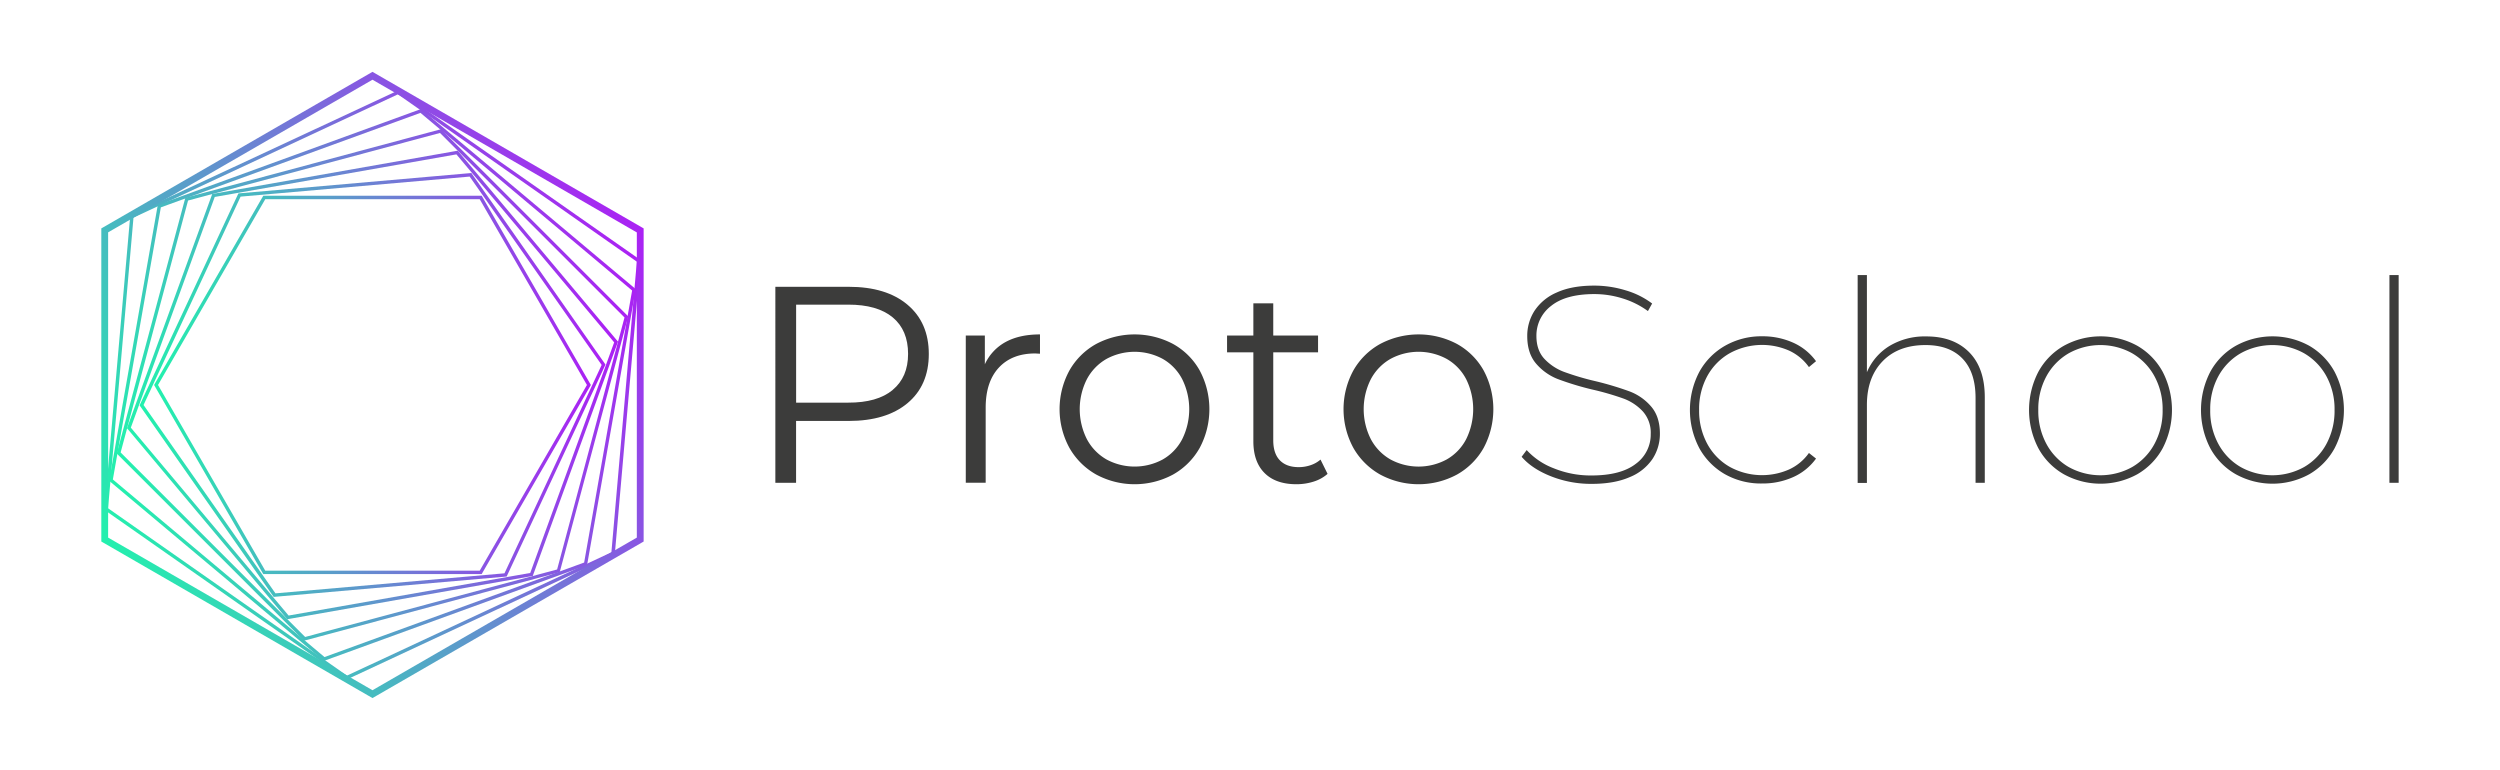 <svg xmlns="http://www.w3.org/2000/svg" xmlns:xlink="http://www.w3.org/1999/xlink" viewBox="0 0 1056.84 325.48"><defs><style>.cls-1{fill:url(#Gradient_bez_nazwy_3);}.cls-2{fill:url(#Gradient_bez_nazwy_3-2);}.cls-3{fill:url(#Gradient_bez_nazwy_3-3);}.cls-4{fill:url(#Gradient_bez_nazwy_3-4);}.cls-5{fill:url(#Gradient_bez_nazwy_3-5);}.cls-6{fill:url(#Gradient_bez_nazwy_3-6);}.cls-7{fill:url(#Gradient_bez_nazwy_3-7);}.cls-8{fill:#3c3c3b;}</style><linearGradient id="Gradient_bez_nazwy_3" x1="65.14" y1="162.74" x2="249.78" y2="162.74" gradientUnits="userSpaceOnUse"><stop offset="0" stop-color="#22f2ad"/><stop offset="1" stop-color="#ab21f4"/></linearGradient><linearGradient id="Gradient_bez_nazwy_3-2" x1="68.75" y1="239.8" x2="266.47" y2="239.8" gradientTransform="translate(-30.41 -61.54) rotate(-5)" xlink:href="#Gradient_bez_nazwy_3"/><linearGradient id="Gradient_bez_nazwy_3-3" x1="68.53" y1="321.23" x2="279.32" y2="321.23" gradientTransform="matrix(0.98, -0.17, 0.17, 0.98, -69.6, -123.41)" xlink:href="#Gradient_bez_nazwy_3"/><linearGradient id="Gradient_bez_nazwy_3-4" x1="65" y1="400.88" x2="288.85" y2="400.88" gradientTransform="translate(-117.19 -178.69) rotate(-15)" xlink:href="#Gradient_bez_nazwy_3"/><linearGradient id="Gradient_bez_nazwy_3-5" x1="56.59" y1="477.12" x2="293.51" y2="477.12" gradientTransform="translate(-170.22 -225.74) rotate(-20)" xlink:href="#Gradient_bez_nazwy_3"/><linearGradient id="Gradient_bez_nazwy_3-6" x1="33.28" y1="552.99" x2="283.27" y2="552.99" gradientTransform="matrix(0.91, -0.42, 0.42, 0.91, -219.69, -271.56)" xlink:href="#Gradient_bez_nazwy_3"/><linearGradient id="Gradient_bez_nazwy_3-7" x1="2.22" y1="634.49" x2="266.95" y2="634.49" gradientTransform="matrix(0.87, -0.5, 0.5, 0.87, -276.34, -319.45)" xlink:href="#Gradient_bez_nazwy_3"/></defs><title>ProtoSchoolColor horizontal</title><g id="Warstwa_2" data-name="Warstwa 2"><path class="cls-1" d="M203.62,242.69H111.3L65.14,162.74l46.16-80h92.32l46.16,80Zm-91.49-1.44h90.66l45.33-78.51L202.79,84.22H112.13L66.8,162.74Z"/><path class="cls-2" d="M115.69,252.33l-.24-.34L59,171.35l.18-.37,41.6-89.22,98.48-8.62.24.34,56.46,80.64-.17.38-41.61,89.22Zm-55-81.12,55.75,79.62,96.82-8.47,41.08-88.09L198.54,74.65l-96.83,8.47Z"/><path class="cls-3" d="M121.41,261.78l-.26-.32L53.67,181l.15-.39L89.72,82l.41-.07L193.51,63.7l.26.32,67.49,80.42-.15.39-35.9,98.64-.41.08Zm-66.1-81L122,260.21l102.15-18,35.48-97.48L192.94,65.26l-102.16,18Z"/><path class="cls-4" d="M128.49,270.85l-.3-.29L49.35,191.71l29-108.12.41-.1L186.43,54.62l.3.3,78.85,78.85-.11.4L236.61,241.88l-.41.11ZM51,191.27l78,78,106.51-28.53L264,134.2l-78-78L79.5,84.77Z"/><path class="cls-5" d="M136.89,279.4l-.32-.27L46.14,203.25l.08-.4L66.71,86.59l.39-.14L178,46.08l.32.26,90.43,75.88-.07.41-20.5,116.25-.39.15ZM47.71,202.69l89.47,75.07,109.76-39.95,20.28-115L177.74,47.71,68,87.66Z"/><path class="cls-6" d="M146.57,287.26l-102.4-71.7,0-.41L55.07,91l.38-.18L168.36,38.22l102.39,71.69,0,.42-10.86,124.1-.38.18ZM45.68,214.86l101,70.74,111.78-52.12,10.75-122.86-101-70.75L56.43,92Z"/><path class="cls-7" d="M157.46,295.1,42.83,228.92V96.55l.72-.41L157.46,30.37,272.09,96.55V228.92l-.72.42ZM45.71,227.26l111.75,64.52,111.75-64.52v-129L157.46,33.7,45.71,98.22Z"/><path class="cls-8" d="M383.64,128.82q9,7.58,9,20.83t-9,20.78q-9,7.51-24.86,7.52H336.53v26.16h-8.76V121.24h31Q374.65,121.24,383.64,128.82Zm-6.27,36q6.51-5.38,6.51-15.21,0-10.05-6.51-15.45t-18.82-5.38h-22v41.43h22Q370.85,170.25,377.37,164.86Z"/><path class="cls-8" d="M425.14,144.56q5.85-3.19,14.5-3.19v8.16l-2-.11q-9.84,0-15.4,6t-5.56,16.92v31.73h-8.41V141.84h8.06V154A20.39,20.39,0,0,1,425.14,144.56Z"/><path class="cls-8" d="M463.43,200.62a29.81,29.81,0,0,1-11.36-11.31,34.22,34.22,0,0,1,0-32.67,29.38,29.38,0,0,1,11.36-11.25,34.73,34.73,0,0,1,32.44,0,29,29,0,0,1,11.3,11.25,34.74,34.74,0,0,1,0,32.67,29.45,29.45,0,0,1-11.3,11.31,34.28,34.28,0,0,1-32.44,0Zm28.12-6.4a21,21,0,0,0,8.22-8.58,28.57,28.57,0,0,0,0-25.33,21,21,0,0,0-8.22-8.58,25,25,0,0,0-23.8,0,21.48,21.48,0,0,0-8.29,8.58,28.07,28.07,0,0,0,0,25.33,21.48,21.48,0,0,0,8.29,8.58,25,25,0,0,0,23.8,0Z"/><path class="cls-8" d="M561.21,200.32a16.08,16.08,0,0,1-5.86,3.26,23.88,23.88,0,0,1-7.28,1.12q-8.76,0-13.49-4.73t-4.74-13.38V148.94H518.72v-7.1h11.12V128.23h8.41v13.61h18.94v7.1H538.25v37.18c0,3.7.92,6.53,2.78,8.46s4.52,2.9,8,2.9a15.51,15.51,0,0,0,5-.83,12.34,12.34,0,0,0,4.2-2.37Z"/><path class="cls-8" d="M583.47,200.62a29.83,29.83,0,0,1-11.37-11.31,34.3,34.3,0,0,1,0-32.67,29.4,29.4,0,0,1,11.37-11.25,34.71,34.71,0,0,1,32.43,0,29,29,0,0,1,11.31,11.25,34.74,34.74,0,0,1,0,32.67,29.41,29.41,0,0,1-11.31,11.31,34.26,34.26,0,0,1-32.43,0Zm28.11-6.4a21,21,0,0,0,8.23-8.58,28.57,28.57,0,0,0,0-25.33,21,21,0,0,0-8.23-8.58,24.94,24.94,0,0,0-23.79,0,21.42,21.42,0,0,0-8.29,8.58,28.07,28.07,0,0,0,0,25.33,21.42,21.42,0,0,0,8.29,8.58,24.94,24.94,0,0,0,23.79,0Z"/><path class="cls-8" d="M655.74,201.38q-8.12-3.19-12.49-8.28l2.13-2.84A30.05,30.05,0,0,0,656.92,198a41.31,41.31,0,0,0,15.8,3q12.43,0,18.77-4.91a15.28,15.28,0,0,0,6.33-12.61,13.53,13.53,0,0,0-3.31-9.53,21.06,21.06,0,0,0-8.17-5.45,115.65,115.65,0,0,0-13.26-3.84,122.65,122.65,0,0,1-14.44-4.38,23.14,23.14,0,0,1-9.23-6.51q-3.79-4.38-3.79-11.72a19.53,19.53,0,0,1,3.07-10.66,21.21,21.21,0,0,1,9.42-7.75q6.33-2.9,15.8-2.9a45.29,45.29,0,0,1,13.32,2,34.91,34.91,0,0,1,11.19,5.57l-1.78,3.19a36.12,36.12,0,0,0-10.83-5.38A39.8,39.8,0,0,0,674,124.32q-12.07,0-18.29,5a15.71,15.71,0,0,0-6.21,12.73q0,6,3.37,9.65a22,22,0,0,0,8.29,5.5,112.54,112.54,0,0,0,13.19,3.91,132.81,132.81,0,0,1,14.45,4.32,22.41,22.41,0,0,1,9.17,6.39q3.74,4.32,3.73,11.54a19.34,19.34,0,0,1-3.13,10.66,21.19,21.19,0,0,1-9.66,7.69q-6.51,2.85-16.09,2.84A46,46,0,0,1,655.74,201.38Z"/><path class="cls-8" d="M729.25,200.5a28.57,28.57,0,0,1-10.9-11.07,34.71,34.71,0,0,1,0-32.2,28.57,28.57,0,0,1,10.9-11.07,31,31,0,0,1,15.69-4,31.44,31.44,0,0,1,13,2.66,24,24,0,0,1,9.76,7.87l-3,2.49a21.13,21.13,0,0,0-8.46-7,28.41,28.41,0,0,0-25,1.13,24.79,24.79,0,0,0-9.53,9.71,29,29,0,0,0-3.43,14.26,29.3,29.3,0,0,0,3.43,14.32,24.68,24.68,0,0,0,9.53,9.77,28.36,28.36,0,0,0,25,1.12,21,21,0,0,0,8.46-7l3,2.37a23.88,23.88,0,0,1-9.76,7.87,31.44,31.44,0,0,1-13,2.66A31,31,0,0,1,729.25,200.5Z"/><path class="cls-8" d="M832.42,148.88q6.63,6.69,6.62,19.12v36.11h-3.9V168.24q0-10.89-5.51-16.63T814,145.87q-11.48,0-18.11,6.8T789.21,171v33.15H785.3V116.27h3.91v41.08a23.88,23.88,0,0,1,9.59-11.13,28.92,28.92,0,0,1,15.5-4Q825.79,142.2,832.42,148.88Z"/><path class="cls-8" d="M872.49,200.5a28.06,28.06,0,0,1-10.83-11.07,35.1,35.1,0,0,1,0-32.2,28.06,28.06,0,0,1,10.83-11.07,32.22,32.22,0,0,1,31,0,28.27,28.27,0,0,1,10.78,11.07,35.18,35.18,0,0,1,0,32.2,28.27,28.27,0,0,1-10.78,11.07,32.22,32.22,0,0,1-31,0Zm28.88-3.08a24.86,24.86,0,0,0,9.41-9.77,29.31,29.31,0,0,0,3.44-14.32,29,29,0,0,0-3.44-14.26,25,25,0,0,0-9.41-9.71,27.6,27.6,0,0,0-26.87,0,25,25,0,0,0-9.41,9.71,29,29,0,0,0-3.43,14.26,29.3,29.3,0,0,0,3.43,14.32,24.93,24.93,0,0,0,9.41,9.77,27.6,27.6,0,0,0,26.87,0Z"/><path class="cls-8" d="M945.18,200.5a28.08,28.08,0,0,1-10.84-11.07,35.18,35.18,0,0,1,0-32.2,28.08,28.08,0,0,1,10.84-11.07,32.22,32.22,0,0,1,31,0,28.32,28.32,0,0,1,10.77,11.07,35.1,35.1,0,0,1,0,32.2,28.32,28.32,0,0,1-10.77,11.07,32.22,32.22,0,0,1-31,0Zm28.88-3.08a24.93,24.93,0,0,0,9.41-9.77,29.3,29.3,0,0,0,3.43-14.32,29,29,0,0,0-3.43-14.26,25,25,0,0,0-9.41-9.71,27.62,27.62,0,0,0-26.88,0,25,25,0,0,0-9.41,9.71,29,29,0,0,0-3.43,14.26,29.3,29.3,0,0,0,3.43,14.32,24.93,24.93,0,0,0,9.41,9.77,27.62,27.62,0,0,0,26.88,0Z"/><path class="cls-8" d="M1010.1,116.27H1014v87.84h-3.91Z"/></g></svg>